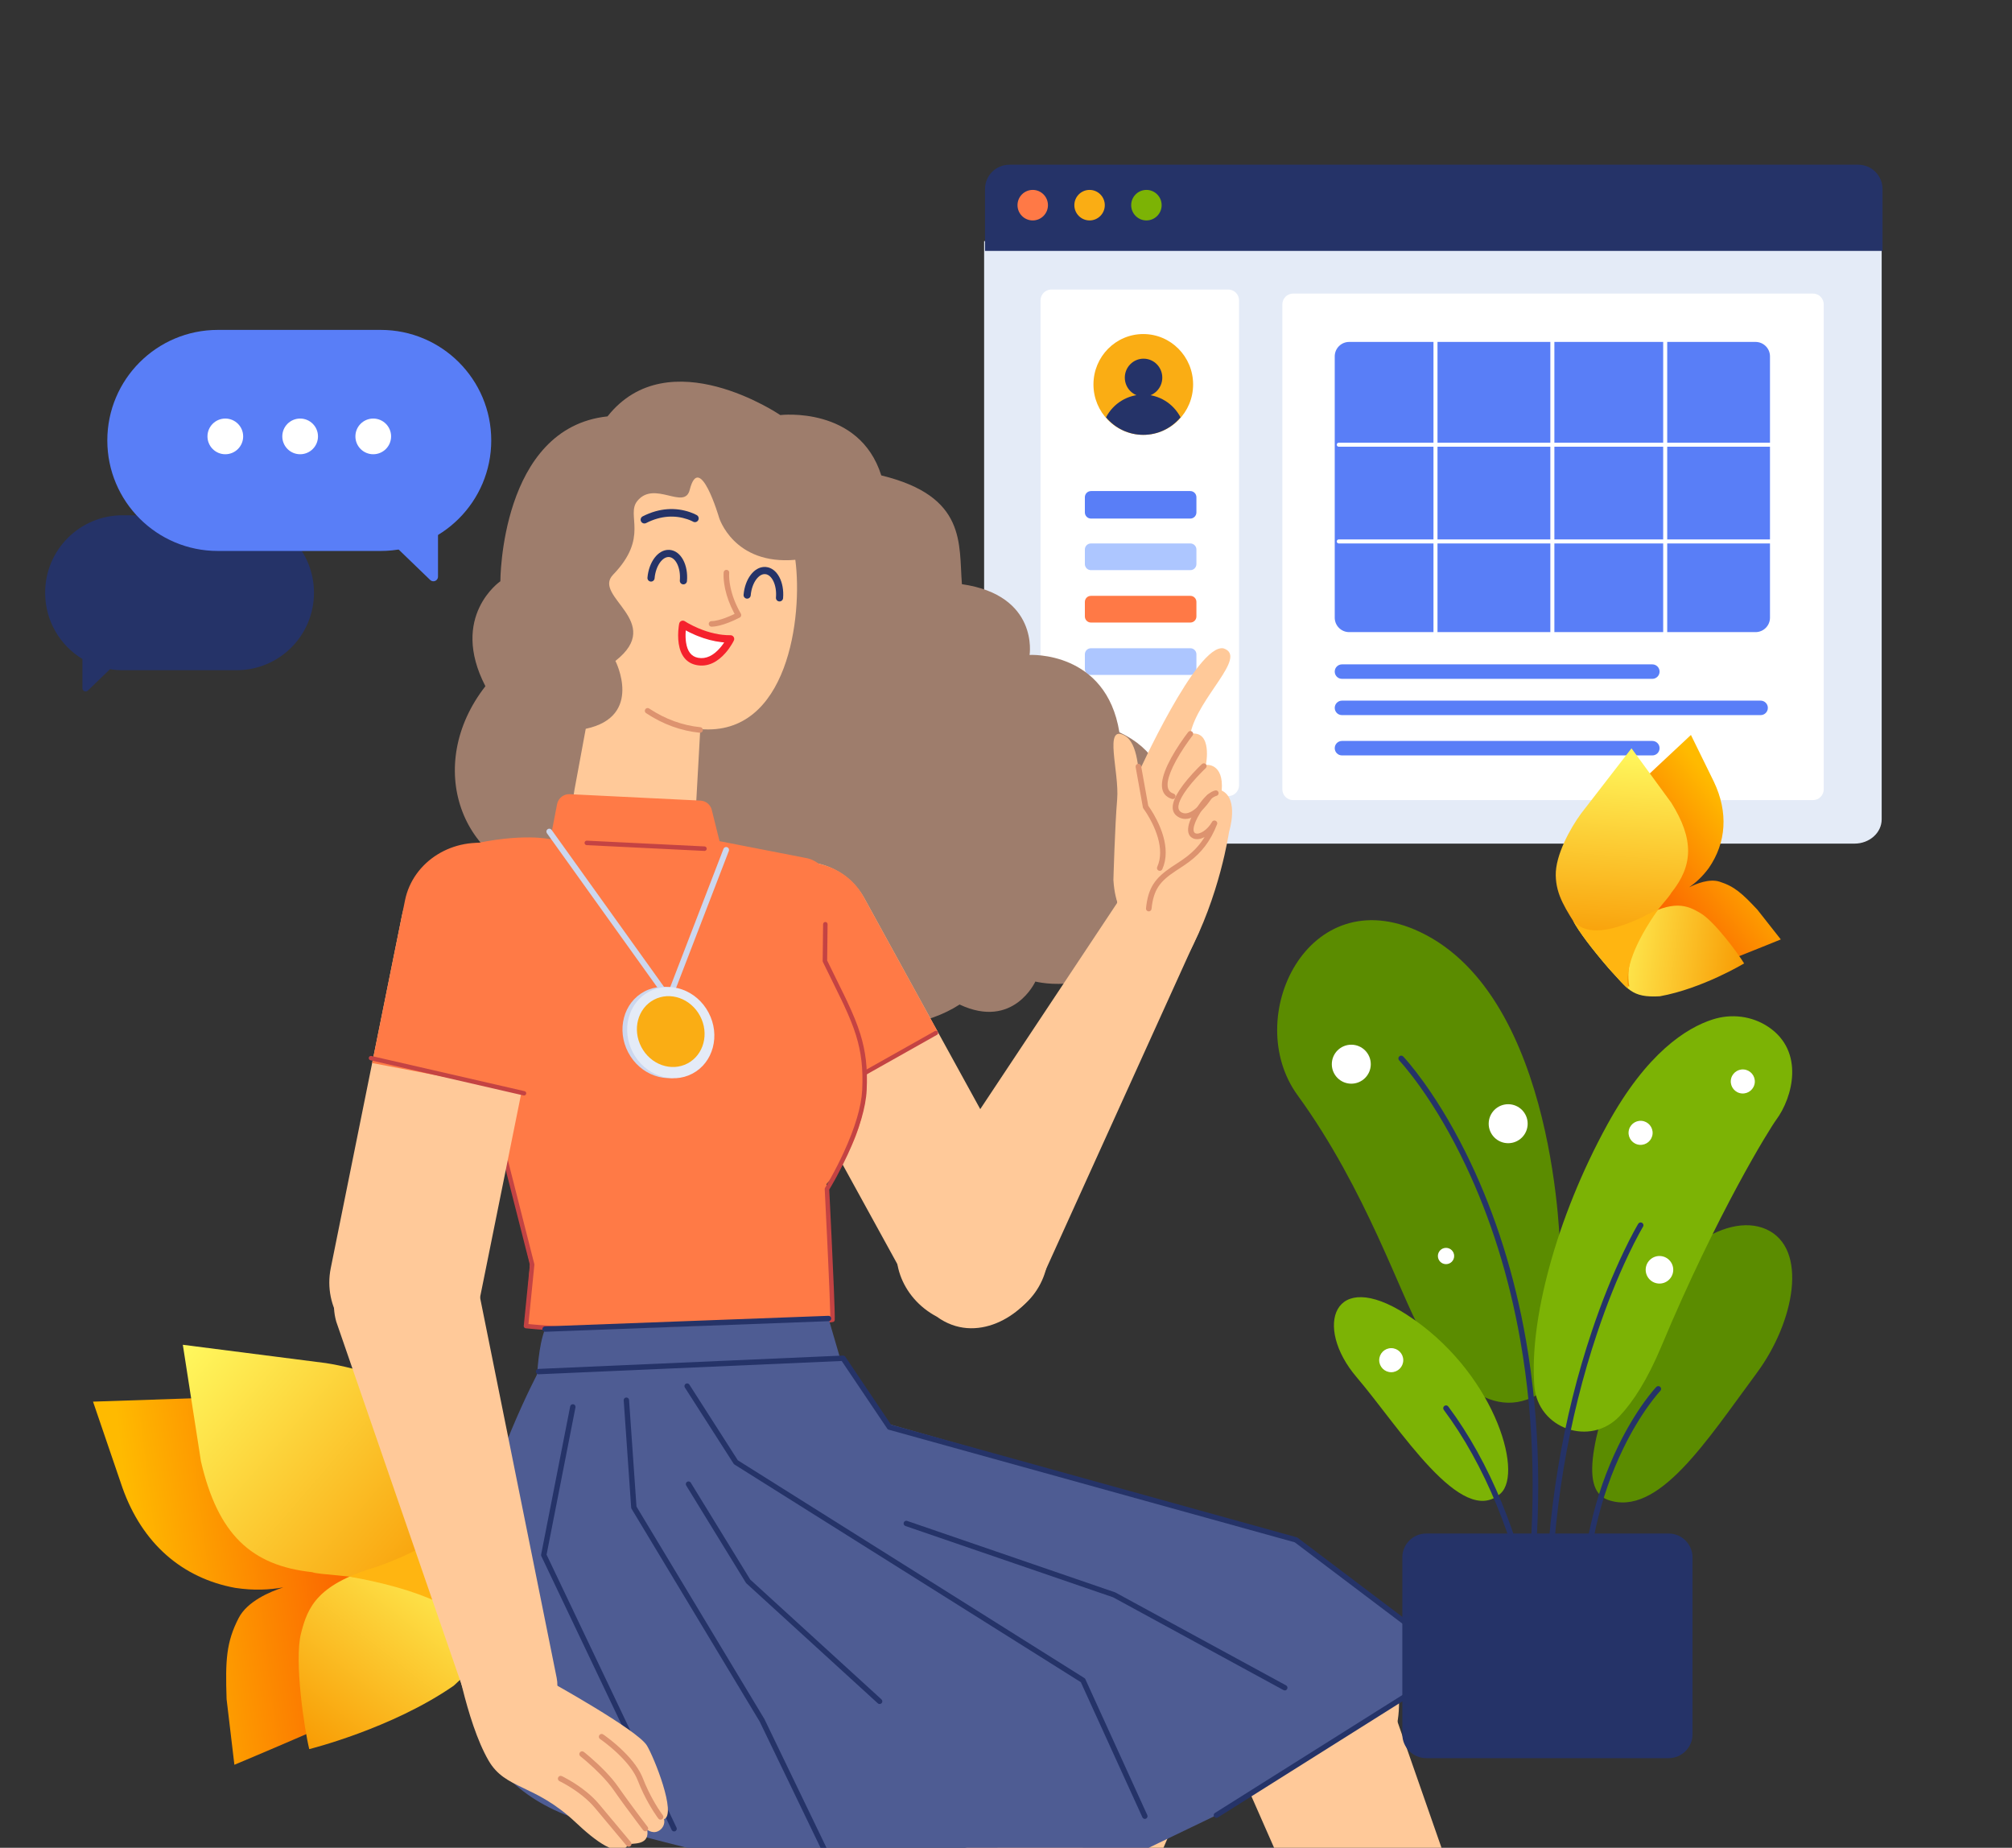 <svg width="979" height="899" viewBox="0 0 979 899" fill="none" xmlns="http://www.w3.org/2000/svg">
<rect x="0" y="0" width="979" height="899" fill="#333333" stroke="none"/>
<path d="M138.155 678.825L45.266 681.945L59.567 723.807C69.23 751.035 88.72 767.819 114.423 772.55C123.694 773.937 131.047 773.486 137.829 772.318C131.379 774.415 120.343 779.061 116.128 787.217C110.023 799.056 109.638 807.949 110.255 826.69L114.051 858.624C114.051 858.624 180.362 830.851 180.216 829.039C189.925 822.993 202.029 814.247 209.734 803.376C215.528 795.214 218.839 785.836 216.789 775.497C229.935 760.658 228.084 752.721 211.227 751.679C209.635 751.586 207.975 751.573 206.263 751.646C205.991 747.054 205.633 741.599 205.208 735.281C202.779 718.146 194.351 702.557 181.775 691.972C171.203 683.073 158.422 678.308 145.494 678.308C143.045 678.308 140.597 678.48 138.155 678.825Z" fill="url(#paint0_linear_3_7509)"/>
<path d="M185.385 761.667C154.48 770.4 149.795 781.543 146.45 794.762C143.092 807.975 148.063 841.17 150.472 850.999C150.472 850.999 190.548 841.097 220.777 820.153C239.06 803.867 235.496 796.567 234.713 772.345C232.941 749.363 230.566 732.898 227.592 722.964C230.42 736.84 216.344 749.741 185.385 761.667Z" fill="url(#paint1_linear_3_7509)"/>
<path d="M97.766 710.939C106.008 746.477 122.181 761.714 151.872 764.906C159.092 767.6 211.964 764.833 233.253 795.977C235.105 795.214 233.95 774.024 229.809 732.415C224.885 711.165 222.609 697.448 210.723 685.091C198.837 672.727 173.918 665.587 158.628 663.198L88.959 654.278L97.766 710.939Z" fill="url(#paint2_linear_3_7509)"/>
<path d="M183.481 762.251C180.886 762.961 178.862 763.691 178.231 763.897C174.853 765.025 171.495 766.392 170.095 767.096C204.113 773.142 225.814 782.963 235.198 796.568C235.901 795.075 235.151 782.831 234.979 776.884C233.22 751.255 230.652 733.204 227.5 722.679C228.747 736.715 217.087 750.22 183.481 762.251Z" fill="#FFB511"/>
<path fill-rule="evenodd" clip-rule="evenodd" d="M115.124 250.694C135.913 250.694 152.766 267.547 152.766 288.336V288.432C152.766 309.222 135.913 326.075 115.124 326.075H59.612C57.539 326.075 55.504 325.907 53.522 325.585L42.767 335.973C42.474 336.255 42.084 336.413 41.677 336.413C40.811 336.413 40.109 335.711 40.109 334.845L40.108 320.634C29.234 314.034 21.97 302.082 21.97 288.432V288.336C21.97 267.547 38.823 250.694 59.612 250.694H115.124Z" fill="#253368"/>
<path d="M105.993 160.509H185.255C214.954 160.509 239.03 184.585 239.03 214.284C239.03 243.983 214.954 268.059 185.255 268.059H105.993C76.294 268.059 52.218 243.983 52.218 214.284C52.218 184.585 76.294 160.509 105.993 160.509Z" fill="#597EF7"/>
<path fill-rule="evenodd" clip-rule="evenodd" d="M213.123 252.417V280.568C213.123 281.806 212.12 282.809 210.882 282.809C210.302 282.809 209.744 282.584 209.327 282.181L188.639 262.22L213.123 252.417Z" fill="#597EF7"/>
<path d="M181.614 221.006C176.819 221.006 172.932 217.118 172.932 212.323C172.932 207.528 176.819 203.641 181.614 203.641C186.409 203.641 190.297 207.528 190.297 212.323C190.297 217.118 186.409 221.006 181.614 221.006Z" fill="white"/>
<path d="M146.044 221.006C141.249 221.006 137.362 217.118 137.362 212.323C137.362 207.528 141.249 203.641 146.044 203.641C150.839 203.641 154.727 207.528 154.727 212.323C154.727 217.118 150.839 221.006 146.044 221.006Z" fill="white"/>
<path d="M109.634 221.006C104.839 221.006 100.952 217.118 100.952 212.323C100.952 207.528 104.839 203.641 109.634 203.641C114.429 203.641 118.317 207.528 118.317 212.323C118.317 217.118 114.429 221.006 109.634 221.006Z" fill="white"/>
<path fill-rule="evenodd" clip-rule="evenodd" d="M492.079 410.448C484.774 410.448 478.852 405.159 478.852 398.634V117.334H915.585V398.634C915.585 405.159 909.663 410.448 902.357 410.448H492.079Z" fill="#E4EBF7"/>
<path d="M882.124 142.826H629.235C626.323 142.826 623.964 145.186 623.964 148.097V384.018C623.964 386.929 626.323 389.289 629.235 389.289H882.124C885.035 389.289 887.395 386.929 887.395 384.018V148.097C887.395 145.186 885.035 142.826 882.124 142.826Z" fill="white"/>
<path d="M597.626 140.865H511.576C508.665 140.865 506.305 143.225 506.305 146.136V382.057C506.305 384.968 508.665 387.328 511.576 387.328H597.626C600.537 387.328 602.897 384.968 602.897 382.057V146.136C602.897 143.225 600.537 140.865 597.626 140.865Z" fill="white"/>
<path d="M579.158 238.914H530.87C529.216 238.914 527.876 240.254 527.876 241.908V249.313C527.876 250.967 529.216 252.307 530.87 252.307H579.158C580.812 252.307 582.152 250.967 582.152 249.313V241.908C582.152 240.254 580.812 238.914 579.158 238.914Z" fill="#597EF7"/>
<path d="M579.204 264.407H530.825C529.196 264.407 527.876 265.727 527.876 267.355V274.446C527.876 276.074 529.196 277.395 530.825 277.395H579.204C580.832 277.395 582.152 276.074 582.152 274.446V267.355C582.152 265.727 580.832 264.407 579.204 264.407Z" fill="#ADC6FF"/>
<path d="M579.204 289.899H530.825C529.196 289.899 527.876 291.219 527.876 292.848V299.938C527.876 301.567 529.196 302.887 530.825 302.887H579.204C580.832 302.887 582.152 301.567 582.152 299.938V292.848C582.152 291.219 580.832 289.899 579.204 289.899Z" fill="#FF7946"/>
<path d="M579.204 315.392H530.825C529.196 315.392 527.876 316.712 527.876 318.341V325.431C527.876 327.06 529.196 328.38 530.825 328.38H579.204C580.832 328.38 582.152 327.06 582.152 325.431V318.341C582.152 316.712 580.832 315.392 579.204 315.392Z" fill="#ADC6FF"/>
<path d="M804.001 323.236H652.97C651.029 323.236 649.456 324.809 649.456 326.75V326.764C649.456 328.704 651.029 330.278 652.97 330.278H804.001C805.942 330.278 807.515 328.704 807.515 326.764V326.75C807.515 324.809 805.942 323.236 804.001 323.236Z" fill="#597EF7"/>
<path d="M804.001 360.494H652.97C651.029 360.494 649.456 362.068 649.456 364.008V364.022C649.456 365.963 651.029 367.536 652.97 367.536H804.001C805.942 367.536 807.515 365.963 807.515 364.022V364.008C807.515 362.068 805.942 360.494 804.001 360.494Z" fill="#597EF7"/>
<path d="M856.688 340.885H652.97C651.029 340.885 649.456 342.458 649.456 344.399V344.412C649.456 346.353 651.029 347.926 652.97 347.926H856.688C858.628 347.926 860.202 346.353 860.202 344.412V344.399C860.202 342.458 858.628 340.885 856.688 340.885Z" fill="#597EF7"/>
<path d="M854.213 166.358H656.484C652.603 166.358 649.456 169.505 649.456 173.386V300.52C649.456 304.401 652.603 307.548 656.484 307.548H854.213C858.095 307.548 861.241 304.401 861.241 300.52V173.386C861.241 169.505 858.095 166.358 854.213 166.358Z" fill="#597EF7"/>
<path fill-rule="evenodd" clip-rule="evenodd" d="M916.001 122.076H479.29V91.958C479.29 85.425 484.609 80.128 491.168 80.128H904.123C910.683 80.128 916.001 85.425 916.001 91.958V122.076Z" fill="#253368"/>
<path fill-rule="evenodd" clip-rule="evenodd" d="M509.913 99.823C509.913 103.923 506.596 107.247 502.504 107.247C498.413 107.247 495.097 103.923 495.097 99.823C495.097 95.723 498.413 92.398 502.504 92.398C506.596 92.398 509.913 95.723 509.913 99.823Z" fill="#FF7946"/>
<path fill-rule="evenodd" clip-rule="evenodd" d="M537.573 99.823C537.573 103.923 534.256 107.247 530.165 107.247C526.073 107.247 522.757 103.923 522.757 99.823C522.757 95.723 526.073 92.398 530.165 92.398C534.256 92.398 537.573 95.723 537.573 99.823Z" fill="#FAAD14"/>
<path fill-rule="evenodd" clip-rule="evenodd" d="M565.233 99.823C565.233 103.923 561.916 107.247 557.825 107.247C553.734 107.247 550.417 103.923 550.417 99.823C550.417 95.723 553.734 92.398 557.825 92.398C561.916 92.398 565.233 95.723 565.233 99.823Z" fill="#7CB305"/>
<path d="M556.299 211.565C569.69 211.565 580.544 200.587 580.544 187.045C580.544 173.503 569.69 162.524 556.299 162.524C542.909 162.524 532.054 173.503 532.054 187.045C532.054 200.587 542.909 211.565 556.299 211.565Z" fill="#FAAD14"/>
<path d="M556.299 211.566C563.287 211.57 569.919 208.447 574.415 203.037C570.873 196.236 563.897 191.978 556.296 191.978C548.695 191.978 541.719 196.236 538.176 203.037C542.674 208.449 549.309 211.571 556.299 211.566Z" fill="#253368"/>
<path d="M556.428 192.953C561.464 192.953 565.547 188.824 565.547 183.731C565.547 178.638 561.464 174.509 556.428 174.509C551.392 174.509 547.31 178.638 547.31 183.731C547.31 188.824 551.392 192.953 556.428 192.953Z" fill="#253368"/>
<path d="M861.914 215.382C862.455 215.382 862.894 215.821 862.894 216.363C862.894 216.88 862.494 217.303 861.987 217.341L861.914 217.343H651.417C650.876 217.343 650.437 216.904 650.437 216.363C650.437 215.846 650.837 215.422 651.344 215.385L651.417 215.382H861.914Z" fill="white"/>
<path d="M698.48 164.562C698.997 164.562 699.421 164.962 699.458 165.469L699.461 165.542V307.548C699.461 308.089 699.022 308.528 698.48 308.528C697.964 308.528 697.54 308.128 697.503 307.621L697.5 307.548V165.542C697.5 165.001 697.939 164.562 698.48 164.562Z" fill="white"/>
<path d="M755.349 164.562C755.866 164.562 756.289 164.962 756.327 165.469L756.329 165.542V307.548C756.329 308.089 755.89 308.528 755.349 308.528C754.832 308.528 754.408 308.128 754.371 307.621L754.368 307.548V165.542C754.368 165.001 754.807 164.562 755.349 164.562Z" fill="white"/>
<path d="M810.256 164.562C810.773 164.562 811.196 164.962 811.234 165.469L811.236 165.542V307.548C811.236 308.089 810.797 308.528 810.256 308.528C809.739 308.528 809.316 308.128 809.278 307.621L809.275 307.548V165.542C809.275 165.001 809.714 164.562 810.256 164.562Z" fill="white"/>
<path d="M861.914 262.446C862.455 262.446 862.894 262.885 862.894 263.426C862.894 263.943 862.494 264.367 861.987 264.404L861.914 264.407H651.417C650.876 264.407 650.437 263.968 650.437 263.426C650.437 262.909 650.837 262.486 651.344 262.448L651.417 262.446H861.914Z" fill="white"/>
<g clip-path="url(#clip0_3_7509)">
<path fill-rule="evenodd" clip-rule="evenodd" d="M500.975 318.652C500.975 318.652 538.292 316.486 544.671 356.281C579.261 372.347 566.162 410.467 566.162 410.467C566.162 410.467 581.459 442.615 544.476 455.22C538.923 486.328 503.781 477.556 503.781 477.556C503.781 477.556 493.143 501.048 466.921 488.735C435.744 508.939 381.074 499.63 363.92 470.16C322.655 495.757 258.244 454.616 268.988 428.929C223.946 422.282 206.136 372.368 236.187 333.863C218.59 299.84 243.463 282.802 243.463 282.802C243.463 282.802 243.439 208.135 295.609 202.583C325.416 164.951 379.663 201.938 379.663 201.938C379.663 201.938 418.106 197.354 428.818 231.305C470.461 241.438 466.482 264.463 468.047 284.224C505.631 289.618 500.975 318.652 500.975 318.652Z" fill="#9E7D6C"/>
<path fill-rule="evenodd" clip-rule="evenodd" d="M386.989 272.364C356.949 275.008 349.886 251.838 349.886 251.838C349.886 251.838 340.399 219.25 335.599 238.341C333.051 248.483 318.321 233.462 310.063 243.8C304.504 250.757 315.986 261.332 298.296 279.633C288.05 290.236 323.815 302.487 299.45 321.557C299.45 321.557 313.27 348.597 285.012 354.588L279.497 384.416C276.29 401.776 288.761 418.117 306.351 419.607C323.121 421.025 337.755 408.314 338.692 391.506L340.739 354.733C383.497 358.42 390.653 299.833 386.989 272.364Z" fill="#FFC999"/>
<path fill-rule="evenodd" clip-rule="evenodd" d="M355.45 310.861C343.079 310.992 332.249 303.771 332.249 303.771C332.249 303.771 329.025 319.885 339.339 321.818C349.355 323.696 355.45 310.861 355.45 310.861Z" fill="white"/>
<path d="M330.478 303.416L330.358 304.106C330.313 304.392 330.265 304.734 330.218 305.125C329.896 307.76 329.847 310.529 330.25 313.162C331.104 318.736 333.86 322.628 339.007 323.593C344.388 324.602 349.107 322.162 353.063 317.619C354.197 316.317 355.186 314.928 356.029 313.539C356.539 312.7 356.891 312.037 357.081 311.636C357.654 310.43 356.766 309.041 355.431 309.055C350.255 309.11 344.938 307.829 339.8 305.654C338.032 304.905 336.414 304.103 334.984 303.303L334.321 302.924C333.823 302.634 333.462 302.408 333.251 302.268C332.181 301.555 330.73 302.156 330.478 303.416ZM333.637 307.332L333.686 306.708L333.22 306.455C334.761 307.317 336.496 308.177 338.392 308.98L339.437 309.41C343.247 310.932 347.152 311.993 351.067 312.437L352.371 312.559L351.989 313.128C351.483 313.853 350.932 314.566 350.339 315.247C347.138 318.923 343.561 320.772 339.672 320.043C336.292 319.409 334.466 316.831 333.82 312.615C333.561 310.921 333.521 309.114 333.637 307.332Z" fill="#F5222D"/>
<path d="M346.492 302.196C347.089 302.184 348.076 302.055 349.462 301.713C351.585 301.188 354.074 300.286 356.935 298.926L357.442 298.68L357.018 297.886C355.07 294.143 353.745 290.492 352.948 286.998L352.744 286.05C352.197 283.351 352.024 281.084 352.075 279.343L352.119 278.535C352.123 278.497 352.126 278.464 352.129 278.438C352.212 277.694 352.883 277.159 353.626 277.243C354.295 277.318 354.795 277.869 354.828 278.52L354.802 278.995C354.71 280.567 354.846 282.781 355.399 285.512C356.235 289.64 357.868 294.037 360.489 298.583C360.875 299.253 360.623 300.111 359.934 300.464C356.141 302.413 352.869 303.662 350.111 304.343C348.515 304.737 347.31 304.893 346.491 304.905L346.125 304.9C345.379 304.853 344.811 304.21 344.857 303.464C344.899 302.792 345.424 302.265 346.073 302.2L346.289 302.194L346.492 302.196Z" fill="#DD936F"/>
<path d="M325.891 267.548C331.417 268.028 334.939 274.923 334.266 282.724C334.183 283.682 333.34 284.391 332.382 284.309C331.424 284.226 330.715 283.382 330.797 282.424C331.326 276.297 328.77 271.293 325.592 271.017C322.418 270.746 319.044 275.238 318.513 281.365C318.43 282.323 317.586 283.032 316.628 282.949C315.67 282.866 314.961 282.022 315.044 281.064C315.704 273.46 320.139 267.388 325.478 267.525L325.891 267.548Z" fill="#253368"/>
<path d="M372.659 275.861C378.183 276.336 381.705 283.232 381.032 291.033C380.949 291.991 380.106 292.7 379.148 292.618C378.19 292.535 377.481 291.692 377.563 290.734C378.092 284.607 375.536 279.603 372.36 279.33C369.183 279.057 365.811 283.546 365.282 289.673C365.199 290.631 364.356 291.341 363.398 291.258C362.44 291.175 361.731 290.332 361.813 289.374C362.47 281.769 366.905 275.696 372.246 275.838L372.659 275.861Z" fill="#253368"/>
<path d="M312.723 251.223C320.971 247.01 328.833 246.856 335.616 249.141C337.232 249.686 338.403 250.241 339.069 250.638C339.938 251.156 340.222 252.281 339.705 253.15C339.187 254.019 338.062 254.303 337.193 253.785L337.022 253.69C336.905 253.629 336.744 253.547 336.538 253.45C335.942 253.167 335.242 252.881 334.446 252.613C328.541 250.624 321.688 250.757 314.39 254.485C313.489 254.946 312.386 254.588 311.925 253.687C311.465 252.786 311.823 251.683 312.723 251.223Z" fill="#253368"/>
<path d="M313.984 345.091C314.396 344.467 315.237 344.296 315.861 344.709C323.766 349.94 332.173 352.95 340.797 353.813C341.542 353.888 342.085 354.551 342.01 355.296C341.936 356.04 341.272 356.583 340.528 356.509C331.464 355.602 322.637 352.441 314.366 346.969C313.742 346.556 313.571 345.715 313.984 345.091Z" fill="#DD936F"/>
<path fill-rule="evenodd" clip-rule="evenodd" d="M489.93 640.272L492.169 639.042C508.897 629.847 515.006 608.837 505.814 592.112L420.664 437.178C411.469 420.449 390.459 414.344 373.734 423.536L371.495 424.765C354.77 433.961 348.662 454.967 357.854 471.696L443.003 626.63C452.198 643.355 473.205 649.463 489.93 640.272Z" fill="#FFC999"/>
<path fill-rule="evenodd" clip-rule="evenodd" d="M393.86 537.208L357.254 470.604C348.433 454.548 355.342 433.644 372.616 424.151C389.891 414.66 411.241 420.03 420.065 436.086L456.32 502.059L393.86 537.208Z" fill="#FF7A46"/>
<path d="M371.202 423.727C371.711 423.447 372.351 423.633 372.631 424.142C372.911 424.651 372.725 425.291 372.216 425.571C355.672 434.666 348.922 454.505 356.923 469.946L357.269 470.595L393.362 536.267L454.897 501.64C455.347 501.387 455.904 501.5 456.223 501.885L456.33 502.041C456.584 502.491 456.47 503.049 456.086 503.367L455.929 503.475L393.469 538.624C393.015 538.879 392.454 538.762 392.137 538.373L392.03 538.214L355.425 471.609C346.312 455.029 353.435 433.493 371.202 423.727Z" fill="#C44343"/>
<path fill-rule="evenodd" clip-rule="evenodd" d="M427.294 1153.48C441.351 1158.89 457.211 1152.11 463.223 1138.13L591.866 839.181C601.133 817.642 590.819 792.786 569.16 784.459C547.504 776.136 523.194 787.68 515.647 809.878L410.898 1118.02C406.002 1132.42 413.237 1148.08 427.294 1153.48Z" fill="#FFC999"/>
<path fill-rule="evenodd" clip-rule="evenodd" d="M238.513 775.112C247.561 747.794 272.612 731.722 293.99 739.519L523.831 823.375C541.534 829.833 549.686 853.044 542.194 875.665C534.709 898.289 514.31 912.047 496.252 906.663L261.786 836.779C239.979 830.28 229.469 802.43 238.513 775.112Z" fill="#FFC999"/>
<path fill-rule="evenodd" clip-rule="evenodd" d="M763.062 1157.46C777.074 1151.95 784.185 1136.24 779.172 1121.87L671.945 814.584C664.222 792.448 639.82 781.097 618.229 789.598C596.639 798.096 586.527 823.038 595.966 844.498L727.013 1142.41C733.138 1156.33 749.053 1162.98 763.062 1157.46Z" fill="#FFC999"/>
<path fill-rule="evenodd" clip-rule="evenodd" d="M362.397 800.049C365.512 771.441 386.635 750.468 409.173 753.61L651.492 787.372C670.157 789.972 682.995 810.958 680.42 834.646C677.842 858.338 660.787 876.069 642.002 874.596L398.093 855.461C375.404 853.679 359.287 828.658 362.397 800.049Z" fill="#FFC999"/>
<path fill-rule="evenodd" clip-rule="evenodd" d="M401.539 464.536C407.987 480.623 420.028 508.353 420.815 526.324C422.089 555.455 402.15 576.108 402.15 576.108C402.15 576.108 402.5 582.199 405.724 642.785C318.49 653.714 255.549 645.363 255.549 645.363L257.935 614.876L246.199 567.108C246.199 567.108 245.386 548.701 229.773 508.727C218.913 480.935 223.369 448.361 225.907 430.417C226.988 422.729 220.351 412.816 227.922 411.082C254.361 405.029 267.766 408.325 267.766 408.325L271.069 391.243C271.635 388.318 274.265 386.251 277.242 386.398L340.819 389.516C343.549 389.65 345.842 391.617 346.392 394.295L350.11 409.259L392.924 417.596C399.042 419.113 403.454 424.446 403.788 430.74L401.539 464.536Z" fill="#FF7A46"/>
<path d="M285.584 409.008L342.833 411.817C343.435 411.846 343.899 412.358 343.87 412.961C343.843 413.496 343.436 413.922 342.922 413.99L342.726 413.998L285.477 411.189C284.875 411.16 284.411 410.647 284.44 410.045C284.466 409.51 284.874 409.083 285.387 409.016L285.584 409.008Z" fill="#C44343"/>
<path d="M266.444 403.44C267.01 403.035 267.775 403.111 268.251 403.589L268.398 403.763L325.09 482.92L352.029 412.996C352.279 412.346 352.961 411.99 353.621 412.128L353.84 412.192C354.489 412.443 354.846 413.124 354.708 413.784L354.643 414.003L326.773 486.352C326.399 487.323 325.158 487.543 324.466 486.831L324.327 486.664L266.12 405.395C265.67 404.766 265.815 403.891 266.444 403.44Z" fill="#CCD7EE"/>
<path fill-rule="evenodd" clip-rule="evenodd" d="M342.5 492.617C348.324 503.635 344.804 516.923 334.641 522.294C324.474 527.667 311.515 523.09 305.689 512.072C299.869 501.053 303.385 487.765 313.548 482.395C323.715 477.022 336.677 481.599 342.5 492.617Z" fill="#CCD7EE"/>
<path fill-rule="evenodd" clip-rule="evenodd" d="M344.784 492.676C350.603 503.694 347.087 516.982 336.924 522.352C326.757 527.726 313.799 523.149 307.972 512.131C302.149 501.112 305.668 487.824 315.831 482.454C325.998 477.081 338.96 481.658 344.784 492.676Z" fill="#E4EBF7"/>
<path fill-rule="evenodd" clip-rule="evenodd" d="M340.659 494.344C345.181 502.9 342.448 513.215 334.558 517.387C326.668 521.558 316.6 518.005 312.082 509.448C307.56 500.895 310.289 490.577 318.183 486.405C326.077 482.237 336.141 485.791 340.659 494.344Z" fill="#FAAD14"/>
<path d="M217.171 428.688C217.772 428.734 218.222 429.259 218.175 429.86L217.909 433.577L217.71 436.595C217.578 438.664 217.448 440.841 217.324 443.095C217.035 448.325 216.807 453.464 216.659 458.354L216.592 460.777C216.337 470.926 216.476 479.06 217.1 484.412C217.728 489.791 220.781 498.708 225.669 510.138L226.148 511.252C227.182 513.645 228.283 516.119 229.441 518.658C232.182 524.666 235.12 530.767 238.058 536.644L239.542 539.593L241.972 544.325L242.063 544.563L259.99 615.007L260.018 615.385L257.133 644.198L260.425 644.494L262.888 644.697C265.857 644.933 269.16 645.166 272.774 645.387C312.621 647.822 357.278 647.225 401.527 641.505L404.001 641.176L403.972 638.94C403.868 634.251 403.501 625.086 402.935 612.654L402.42 601.597L401.29 578.547C401.279 578.326 401.335 578.106 401.452 577.917L402.226 576.628L403.003 575.293C403.408 574.59 403.835 573.834 404.282 573.028C406.412 569.192 408.542 565.038 410.529 560.72C413.23 554.851 415.45 549.144 417.023 543.779C418.468 538.848 419.329 534.329 419.526 530.317C420.032 520.004 419.087 511.965 416.509 503.685C415.15 499.32 413.331 494.813 410.658 489.059L409.533 486.675C408.203 483.909 405.71 478.824 403.665 474.665L400.407 468.048L400.297 467.557L400.499 449.655C400.506 449.052 401 448.568 401.603 448.575C402.139 448.581 402.581 448.972 402.667 449.483L402.683 449.679L402.481 467.32L410.851 484.383C411.305 485.32 411.687 486.115 411.965 486.701L412.088 486.961C415.102 493.365 417.11 498.269 418.594 503.036C421.25 511.567 422.225 519.862 421.707 530.424C421.501 534.626 420.609 539.309 419.118 544.394C417.513 549.87 415.255 555.674 412.513 561.633C410.789 565.38 408.959 569.002 407.115 572.405L406.192 574.088C405.739 574.904 405.306 575.67 404.895 576.383L403.764 578.315L403.486 578.772L403.895 586.924C404.133 591.752 404.372 596.662 404.601 601.493L405.73 626.646C406.08 635.238 406.241 640.677 406.167 642.191C406.141 642.716 405.744 643.149 405.222 643.219C359.705 649.378 313.64 650.073 272.64 647.566L269.608 647.373C266.653 647.178 263.93 646.976 261.456 646.772L257.535 646.429L255.823 646.261C255.292 646.205 254.89 645.777 254.849 645.263L254.851 645.067L257.826 615.36L239.978 545.226L238.955 543.248C238.095 541.574 237.136 539.685 236.104 537.62C233.156 531.722 230.207 525.598 227.455 519.565C226.581 517.65 225.74 515.773 224.936 513.938L224.143 512.118C218.892 499.96 215.612 490.498 214.931 484.665C214.292 479.184 214.151 470.967 214.409 460.722C214.53 455.9 214.735 450.803 215.004 445.59L215.143 442.975C215.268 440.714 215.398 438.53 215.531 436.455L215.998 429.692C216.045 429.091 216.57 428.641 217.171 428.688Z" fill="#C44343"/>
<path fill-rule="evenodd" clip-rule="evenodd" d="M408.711 660.551L403.145 641.495C403.145 641.495 332.045 646.673 265.221 646.649C261.986 654.44 261.351 669.207 261.351 669.207C266.725 664.328 334.851 674.341 408.711 660.551Z" fill="#4E5C93"/>
<path fill-rule="evenodd" clip-rule="evenodd" d="M630.6 749.197L430.857 692.409L411.523 661.473L262.052 667.33C262.052 667.33 166.021 845.606 279.69 884.625C369.956 909.471 395.028 912.018 395.028 912.018L430.517 960.834L591.865 883.166L709.751 809.004L630.6 749.197Z" fill="#4E5C93"/>
<path d="M333.639 673.276C334.179 672.931 334.877 673.032 335.299 673.486L335.443 673.672L359.01 710.478L527.625 816.424C527.787 816.526 527.924 816.662 528.027 816.821L528.119 816.988L558.252 883.109C558.551 883.766 558.261 884.54 557.605 884.84C557.014 885.109 556.327 884.901 555.978 884.378L555.874 884.193L525.903 818.43L357.371 712.535C357.262 712.467 357.164 712.383 357.08 712.287L356.965 712.133L333.243 675.081C332.854 674.474 333.031 673.665 333.639 673.276Z" fill="#253368"/>
<path d="M304.697 679.932C305.345 679.887 305.915 680.322 306.059 680.934L306.091 681.144L309.699 732.993L371.951 836.378L431.692 960.269C432.006 960.918 431.733 961.699 431.083 962.013C430.498 962.295 429.807 962.102 429.446 961.587L429.339 961.403L369.655 837.619L307.298 734.069C307.227 733.951 307.175 733.822 307.144 733.689L307.114 733.486L303.484 681.326C303.434 680.606 303.977 679.982 304.697 679.932Z" fill="#253368"/>
<path d="M278.768 683.193L278.979 683.217C279.616 683.343 280.053 683.911 280.033 684.54L280.009 684.751L265.95 756.392L329.186 889.191C329.465 889.777 329.269 890.467 328.752 890.826L328.568 890.932C327.982 891.212 327.291 891.015 326.933 890.498L326.827 890.314L263.408 757.129C263.318 756.939 263.275 756.731 263.282 756.523L263.306 756.316L277.445 684.248C277.57 683.611 278.139 683.173 278.768 683.193Z" fill="#253368"/>
<path d="M410.178 659.523C410.556 659.507 410.92 659.656 411.177 659.925L411.319 660.1L433.606 693.211L630.948 747.937L631.387 748.154L710.538 807.96C711.207 808.465 711.222 809.44 710.625 809.974L710.446 810.108L592.561 884.27C591.95 884.655 591.143 884.471 590.759 883.86C590.418 883.317 590.525 882.62 590.982 882.202L591.169 882.059L707.453 808.903L630.01 750.388L432.444 695.603C432.219 695.541 432.016 695.42 431.856 695.254L431.71 695.074L409.557 662.165L262.108 668.634C261.46 668.663 260.901 668.213 260.772 667.597L260.745 667.386C260.717 666.737 261.167 666.178 261.783 666.05L261.994 666.024L410.178 659.523Z" fill="#253368"/>
<path d="M334.326 720.952C334.873 720.617 335.569 720.732 335.982 721.194L336.123 721.383L365.044 768.512L428.896 826.801C429.37 827.233 429.452 827.934 429.123 828.459L428.98 828.646C428.548 829.12 427.847 829.203 427.322 828.873L427.134 828.731L363.149 770.322L362.917 770.04L333.896 722.749C333.519 722.134 333.711 721.33 334.326 720.952Z" fill="#253368"/>
<path d="M439.748 740.789C439.959 740.175 440.582 739.819 441.202 739.925L441.408 739.978L542.649 774.749L625.783 819.996C626.416 820.341 626.651 821.135 626.306 821.769C625.995 822.339 625.322 822.586 624.728 822.378L624.534 822.292L541.6 777.132L440.559 742.449C439.877 742.215 439.514 741.472 439.748 740.789Z" fill="#253368"/>
<path fill-rule="evenodd" clip-rule="evenodd" d="M573.168 428.655C582.933 433.805 587.308 444.985 583.105 454.025L505.705 624.737C497.663 640.501 474.768 654.383 455.832 640.604C438.351 631.377 431.168 610.954 439.934 595.404L547.066 434.052C552.405 426.011 563.722 423.672 573.168 428.655Z" fill="#FFC999"/>
<path fill-rule="evenodd" clip-rule="evenodd" d="M255.121 838.987C265.927 836.24 272.866 826.276 270.871 816.37L232.346 625.129C228.168 607.687 209.077 597.42 189.897 602.293C170.548 607.213 158.672 625.61 163.613 643.015L231.179 838.775C234.527 847.963 244.669 841.645 255.121 838.987Z" fill="#FFC999"/>
<path fill-rule="evenodd" clip-rule="evenodd" d="M188.354 658.3L192.203 659.076C211.177 662.907 229.667 650.632 233.495 631.655L268.096 460.305C271.924 441.331 259.649 422.844 240.671 419.012L236.826 418.233C217.852 414.405 199.362 426.68 195.533 445.654L160.937 617.004C157.101 635.981 169.38 654.468 188.354 658.3Z" fill="#FFC999"/>
<path fill-rule="evenodd" clip-rule="evenodd" d="M181.085 517.204L197.054 438.1C200.907 419.034 220.571 406.762 240.754 410.838C260.936 414.913 274.296 433.85 270.447 452.92L254.629 531.271L181.085 517.204Z" fill="#FF7A46"/>
<path d="M180.74 513.77L255.228 530.887C255.803 531.019 256.162 531.592 256.03 532.167C255.913 532.678 255.447 533.018 254.941 532.995L254.75 532.968L180.262 515.852C179.687 515.72 179.328 515.147 179.46 514.572C179.578 514.061 180.043 513.721 180.549 513.744L180.74 513.77Z" fill="#C44343"/>
<path fill-rule="evenodd" clip-rule="evenodd" d="M323.102 885.115C329.396 882.715 318.23 854.916 314.752 849.227C310.117 841.635 267.43 818.039 267.43 818.039L259.931 784.504L220.613 800.532C220.613 800.532 226.66 837.525 237.74 856.595C246.008 870.824 260.072 867.778 280.069 886.622C289.326 895.343 300.911 904.573 305.629 897.613C306.559 896.239 316.184 898.763 314.948 890.258C314.948 890.258 318.22 892.809 321.303 890.231C323.978 887.989 323.102 885.115 323.102 885.115Z" fill="#FFC999"/>
<path d="M271.583 864.784C271.902 864.107 272.71 863.817 273.386 864.136L274.153 864.517L274.432 864.661C275.246 865.084 276.151 865.581 277.124 866.15C279.904 867.774 282.684 869.65 285.284 871.757C287.643 873.668 289.74 875.682 291.507 877.794L306.975 896.284C307.455 896.858 307.379 897.712 306.805 898.192C306.231 898.672 305.377 898.596 304.897 898.022L289.429 879.532C287.782 877.564 285.809 875.669 283.578 873.862C281.094 871.849 278.426 870.048 275.757 868.489C275.057 868.08 274.395 867.71 273.781 867.381L272.505 866.72C272.39 866.663 272.298 866.618 272.231 866.587C271.555 866.268 271.265 865.461 271.583 864.784Z" fill="#DD936F"/>
<path d="M282.167 852.588C282.628 851.998 283.48 851.895 284.069 852.356L284.961 853.074L286.069 853.995C286.457 854.321 286.862 854.667 287.282 855.031C289.681 857.108 292.08 859.345 294.323 861.66C296.888 864.308 299.086 866.892 300.803 869.36L302.158 871.29C302.63 871.957 303.123 872.648 303.634 873.36L305.244 875.587C306.539 877.367 307.89 879.201 309.263 881.048L313.198 886.294L315.112 888.813C315.567 889.407 315.454 890.257 314.86 890.712C314.266 891.167 313.416 891.054 312.961 890.46L310.463 887.168L309.864 886.374C308.007 883.906 306.15 881.41 304.371 878.985L302.22 876.031L300.675 873.88C299.931 872.837 299.231 871.845 298.579 870.908C296.955 868.573 294.849 866.096 292.377 863.545C290.194 861.292 287.851 859.107 285.508 857.078L284.325 856.068L282.645 854.684C282.542 854.601 282.459 854.536 282.399 854.489C281.81 854.028 281.706 853.177 282.167 852.588Z" fill="#DD936F"/>
<path d="M291.619 844.214C292.038 843.595 292.881 843.433 293.5 843.853L294.391 844.483C295.086 844.986 295.859 845.567 296.691 846.219C299.068 848.083 301.444 850.15 303.666 852.366C307.973 856.662 311.179 860.993 312.826 865.245C313.626 867.31 314.514 869.337 315.476 871.319C317.019 874.499 318.672 877.408 320.324 879.983C320.901 880.882 321.436 881.674 321.914 882.351L322.5 883.157C322.954 883.751 322.841 884.601 322.247 885.056C321.653 885.51 320.803 885.397 320.348 884.803L319.874 884.157L319.702 883.915C319.201 883.205 318.643 882.38 318.044 881.446C316.337 878.785 314.631 875.783 313.038 872.501C312.046 870.455 311.128 868.36 310.3 866.223C308.813 862.386 305.816 858.336 301.753 854.284C299.614 852.15 297.317 850.153 295.02 848.351L293.86 847.459C293.675 847.32 293.494 847.184 293.318 847.054L292.083 846.166C292.043 846.139 292.009 846.115 291.98 846.096C291.361 845.676 291.199 844.834 291.619 844.214Z" fill="#DD936F"/>
<path fill-rule="evenodd" clip-rule="evenodd" d="M543.084 432.673L553.515 377.005C553.515 377.005 582.433 312.906 595.329 315.447C607.46 319.437 582.797 339.345 579.216 357.018C590.224 355.17 586.763 372.136 586.763 372.136C586.763 372.136 595.556 370.972 594.468 384.631C603.12 388.699 598.025 404.741 598.025 404.741C598.025 404.741 593.537 436.073 577.89 464.898C577.89 464.898 545.378 480.733 543.084 432.673Z" fill="#FFC999"/>
<path fill-rule="evenodd" clip-rule="evenodd" d="M541.763 428.18C541.763 428.18 542.473 402.188 543.589 388.872C544.702 375.557 536.921 352.449 547.064 357.802C553.88 361.4 554.11 375.567 554.865 385.961C555.628 396.347 574.718 419.328 563.861 437.533C556.527 449.832 543.373 452.614 541.763 428.18Z" fill="#FFC999"/>
<path d="M578.151 356.182C578.613 355.594 579.465 355.491 580.053 355.953C580.642 356.415 580.745 357.266 580.283 357.855L579.764 358.534L578.744 359.913C578.622 360.08 578.498 360.252 578.372 360.428C576.931 362.438 575.49 364.586 574.147 366.782C572.822 368.949 571.665 371.046 570.724 373.026C567.224 380.39 567.173 384.928 571.044 386.126C571.758 386.347 572.159 387.105 571.937 387.82C571.716 388.535 570.958 388.935 570.243 388.714C564.078 386.805 564.149 380.55 568.277 371.863C569.263 369.79 570.465 367.611 571.836 365.369C573.217 363.112 574.694 360.91 576.171 358.849L576.918 357.82L578.08 356.274C578.107 356.239 578.131 356.209 578.151 356.182Z" fill="#DD936F"/>
<path d="M586.754 371.809C587.264 372.357 587.233 373.214 586.685 373.723L586.114 374.269L585.382 374.986C585.126 375.24 584.858 375.509 584.58 375.792C582.993 377.407 581.405 379.134 579.926 380.897C578.479 382.622 577.215 384.291 576.187 385.864C572.907 390.883 572.477 394.072 575.04 395.327C575.584 395.592 576.142 395.721 576.728 395.724C578.809 395.733 581.273 394.151 583.783 391.458C584.699 390.475 585.553 389.416 586.321 388.358L586.904 387.527C587.064 387.293 587.186 387.104 587.269 386.97C587.664 386.335 588.499 386.139 589.135 386.534C589.77 386.929 589.965 387.764 589.571 388.399L589.32 388.79C589.117 389.095 588.847 389.488 588.514 389.947C587.686 391.09 586.763 392.233 585.765 393.305C582.784 396.503 579.758 398.447 576.715 398.433C575.725 398.428 574.763 398.207 573.85 397.76C569.197 395.482 569.855 390.6 573.919 384.382C575.012 382.71 576.339 380.958 577.851 379.156C579.379 377.333 581.014 375.556 582.648 373.893L583.861 372.68L584.84 371.74C585.388 371.23 586.245 371.261 586.754 371.809Z" fill="#DD936F"/>
<path d="M591.27 384.58C591.995 384.394 592.733 384.831 592.919 385.556C593.105 386.28 592.668 387.019 591.943 387.205C590.198 387.652 588.088 389.468 585.679 392.92C580.621 400.167 579.855 404.584 581.628 405.406C583.47 406.26 587.445 403.968 589.751 399.89C590.58 398.426 592.806 399.485 592.191 401.052C588.941 409.339 584.688 414.718 578.692 419.237C577.883 419.846 577.05 420.438 576.102 421.08L572.19 423.653C564.263 428.872 561.28 432.864 560.314 442.209C560.237 442.953 559.572 443.494 558.828 443.417C558.084 443.34 557.543 442.674 557.62 441.93C558.653 431.936 561.973 427.266 570.036 421.833L573.868 419.317L575.243 418.385C575.889 417.937 576.483 417.509 577.061 417.073C580.567 414.431 583.42 411.495 585.814 407.759L586.124 407.26L585.865 407.397C584.085 408.274 582.299 408.538 580.824 408.002L580.489 407.864C576.476 406.005 577.546 399.841 583.457 391.37C586.202 387.436 588.779 385.22 591.27 384.58Z" fill="#DD936F"/>
<path d="M553.678 371.636C554.341 371.517 554.977 371.902 555.194 372.517L555.251 372.73L558.714 392.012L558.905 392.281C559.203 392.702 559.533 393.19 559.888 393.738C560.9 395.299 561.91 397.036 562.854 398.908C565.569 404.296 567.205 409.703 567.206 414.816C567.207 417.704 566.675 420.416 565.553 422.908C565.245 423.59 564.443 423.894 563.761 423.586C563.079 423.279 562.775 422.477 563.083 421.795C564.04 419.67 564.498 417.336 564.497 414.817C564.496 410.195 562.976 405.171 560.435 400.128C559.717 398.704 558.958 397.361 558.191 396.121L557.615 395.211C557.042 394.327 556.6 393.701 556.356 393.378C556.271 393.265 556.204 393.139 556.157 393.006L556.104 392.801L552.584 373.209C552.452 372.473 552.942 371.768 553.678 371.636Z" fill="#DD936F"/>
<path d="M403.096 640.188C403.817 640.161 404.423 640.724 404.451 641.445C404.474 642.094 404.021 642.65 403.405 642.775L403.193 642.8L265.269 647.953C264.548 647.98 263.942 647.418 263.914 646.697C263.891 646.048 264.344 645.492 264.961 645.367L265.172 645.342L403.096 640.188Z" fill="#253368"/>
</g>
<path fill-rule="evenodd" clip-rule="evenodd" d="M690.902 453.411C636.428 427.645 603.961 495.221 631.358 532.846C664.79 578.76 681.915 631.591 691.452 647.509C699.497 660.936 721.535 693.673 748.071 678.584C772.493 664.698 759.183 610.198 759.183 610.198C759.183 610.198 758.104 485.198 690.902 453.411Z" fill="#5B8C00"/>
<path fill-rule="evenodd" clip-rule="evenodd" d="M854.751 668.091C873.271 643.105 880.033 607.25 859.362 598.055C839.543 589.24 806.714 610.945 791.508 652.717C776.303 694.489 767.53 724.522 782.404 729.744C806.808 738.311 830.291 701.091 854.751 668.091Z" fill="#5B8C00"/>
<path fill-rule="evenodd" clip-rule="evenodd" d="M660.055 669.988C681.002 694.535 711.228 743.914 730.165 726.619C741.641 716.139 726.298 666.504 684.301 639.498C648.577 616.526 639.109 645.441 660.055 669.988Z" fill="#7CB305"/>
<path fill-rule="evenodd" clip-rule="evenodd" d="M860.493 499.646C852.528 494.287 842.506 493.063 833.364 495.992C820.603 500.079 801.239 512.248 782.074 547.177C757.053 592.781 744.027 642.775 746.602 674.443C748.285 695.153 773.8 704.082 788.073 688.981C794.628 682.046 801.564 671.356 808.35 655.139C835.66 589.877 861.193 548.98 864.238 544.874C872.362 533.916 878.171 511.541 860.493 499.646Z" fill="#7CB305"/>
<path fill-rule="evenodd" clip-rule="evenodd" d="M842.176 525.677C841.906 528.9 844.299 531.731 847.521 532.001C850.744 532.271 853.575 529.878 853.845 526.656C854.116 523.434 851.722 520.603 848.5 520.332C845.278 520.062 842.447 522.455 842.176 525.677Z" fill="white"/>
<path fill-rule="evenodd" clip-rule="evenodd" d="M792.446 550.675C792.175 553.897 794.568 556.728 797.791 556.998C801.013 557.269 803.844 554.876 804.115 551.653C804.385 548.432 801.992 545.601 798.769 545.33C795.547 545.06 792.716 547.453 792.446 550.675Z" fill="white"/>
<path fill-rule="evenodd" clip-rule="evenodd" d="M800.781 617.232C800.471 620.923 803.212 624.165 806.902 624.474C810.592 624.784 813.834 622.043 814.144 618.353C814.453 614.663 811.713 611.421 808.023 611.111C804.333 610.802 801.091 613.542 800.781 617.232Z" fill="white"/>
<path fill-rule="evenodd" clip-rule="evenodd" d="M648.033 517.765C648.033 523.002 652.278 527.248 657.515 527.248C662.752 527.248 666.997 523.002 666.997 517.765C666.997 512.528 662.752 508.283 657.515 508.283C652.278 508.283 648.033 512.528 648.033 517.765Z" fill="white"/>
<path fill-rule="evenodd" clip-rule="evenodd" d="M724.367 546.721C724.367 551.958 728.613 556.203 733.85 556.203C739.087 556.203 743.332 551.958 743.332 546.721C743.332 541.484 739.087 537.239 733.85 537.239C728.613 537.239 724.367 541.484 724.367 546.721Z" fill="white"/>
<path fill-rule="evenodd" clip-rule="evenodd" d="M699.645 611.087C699.645 613.276 701.419 615.051 703.608 615.051C705.797 615.051 707.571 613.276 707.571 611.087C707.571 608.898 705.797 607.124 703.608 607.124C701.419 607.124 699.645 608.898 699.645 611.087Z" fill="white"/>
<path fill-rule="evenodd" clip-rule="evenodd" d="M671.092 661.773C671.092 665.007 673.713 667.628 676.947 667.628C680.181 667.628 682.801 665.007 682.801 661.773C682.801 658.54 680.181 655.919 676.947 655.919C673.713 655.919 671.092 658.54 671.092 661.773Z" fill="white"/>
<path d="M807.845 674.76C807.3 674.239 806.436 674.26 805.915 674.805L805.666 675.075L805.476 675.284C805.132 675.669 804.735 676.127 804.288 676.66C803.019 678.173 801.608 679.981 800.091 682.082C795.766 688.07 791.446 695.213 787.417 703.501C775.917 727.154 769.02 755.248 769.02 787.68C769.02 788.434 769.632 789.046 770.386 789.046C771.14 789.046 771.751 788.434 771.751 787.68C771.751 755.676 778.548 727.987 789.872 704.695C793.831 696.553 798.07 689.544 802.304 683.681C803.695 681.754 804.991 680.085 806.162 678.675L806.38 678.414C806.712 678.018 807.015 677.666 807.286 677.359L807.628 676.976C807.755 676.835 807.843 676.74 807.891 676.69C808.412 676.144 808.391 675.28 807.845 674.76Z" fill="#253368"/>
<path d="M704.702 684.315C704.251 683.711 703.396 683.587 702.791 684.038C702.187 684.489 702.063 685.345 702.514 685.949C707.487 692.609 712.075 699.769 716.295 707.359C725.216 723.405 732.113 740.608 737.233 757.812C739.024 763.833 740.465 769.423 741.587 774.437L741.814 775.465C742.082 776.692 742.314 777.81 742.51 778.812L742.638 779.469L742.864 780.707C742.989 781.45 743.694 781.952 744.437 781.826C745.181 781.701 745.682 780.997 745.557 780.253L745.479 779.814C745.415 779.459 745.337 779.041 745.244 778.563L745.018 777.426C744.798 776.342 744.544 775.145 744.252 773.841L744.004 772.745C742.907 767.958 741.531 762.682 739.85 757.033C734.677 739.651 727.708 722.267 718.682 706.033C714.404 698.339 709.75 691.076 704.702 684.315Z" fill="#253368"/>
<path d="M680.845 513.985C680.322 514.486 680.284 515.302 680.744 515.849L680.804 515.915C680.83 515.943 680.888 516.005 680.976 516.099L681.311 516.465L681.506 516.682C682.094 517.337 682.777 518.126 683.548 519.048C685.759 521.693 688.225 524.875 690.884 528.597C698.492 539.249 706.105 552.078 713.213 567.097C725.049 592.104 734.266 620.625 739.853 652.689C746.637 691.623 747.76 734.156 742.207 780.317C742.117 781.066 742.651 781.746 743.4 781.836C744.148 781.926 744.828 781.392 744.918 780.643C750.503 734.217 749.372 691.417 742.543 652.22C736.913 619.91 727.62 591.154 715.681 565.929C708.502 550.759 700.806 537.791 693.106 527.01L692.509 526.179C690.135 522.891 687.915 520.032 685.895 517.599L685.643 517.297C684.918 516.429 684.266 515.674 683.693 515.031L683.539 514.859C683.36 514.66 683.2 514.484 683.06 514.331L682.775 514.026C682.253 513.482 681.389 513.463 680.845 513.985Z" fill="#253368"/>
<path d="M799.017 594.945C798.372 594.555 797.533 594.761 797.142 595.406L797.005 595.636C796.896 595.82 796.767 596.041 796.62 596.296L796.406 596.671C796.04 597.315 795.629 598.054 795.175 598.889L794.8 599.584C793.412 602.169 791.89 605.16 790.265 608.548L790.043 609.012C784.743 620.115 779.446 633.099 774.504 647.853C760.665 689.164 752.245 736.053 751.93 787.672C751.926 788.426 752.533 789.041 753.287 789.046C754.041 789.05 754.656 788.443 754.661 787.689C754.974 736.371 763.342 689.768 777.093 648.721C781.91 634.341 787.063 621.663 792.22 610.79L792.507 610.188C794.27 606.495 795.911 603.272 797.391 600.532L797.836 599.712C798.264 598.932 798.649 598.247 798.988 597.657L799.149 597.379L799.477 596.821C799.868 596.176 799.662 595.336 799.017 594.945Z" fill="#253368"/>
<path fill-rule="evenodd" clip-rule="evenodd" d="M693.944 855.4H811.954C818.333 855.4 823.552 850.18 823.552 843.801V757.709C823.552 751.329 818.333 746.11 811.954 746.11H693.944C687.565 746.11 682.346 751.329 682.346 757.709V843.801C682.346 850.18 687.565 855.4 693.944 855.4Z" fill="#253368"/>
<g clip-path="url(#clip1_3_7509)">
<path d="M783.866 393.965L822.774 357.585L833.943 380.345C841.062 395.296 839.965 409.997 831.466 422.33C828.271 426.65 825.108 429.447 821.886 431.722C825.35 429.958 831.705 427.368 836.719 428.965C843.991 431.289 847.751 434.737 855.096 442.582L866.499 457.062C866.499 457.062 828.371 472.679 827.696 471.886C821.311 473.37 812.861 474.731 805.333 473.448C799.677 472.488 794.535 470.03 791.176 465.009C779.834 464.323 777.368 460.356 783.777 453.103C784.385 452.42 785.052 451.742 785.775 451.078C784.024 449.106 781.959 446.75 779.571 444.018C773.611 436.089 770.709 426.356 771.516 416.97C772.194 409.079 775.442 401.969 780.681 396.73C781.674 395.737 782.736 394.815 783.866 393.965Z" fill="url(#paint3_linear_3_7509)"/>
<path d="M798.297 446.678C814.361 437.692 820.776 440.309 827.488 444.311C834.204 448.305 845.642 463.772 848.649 468.731C848.649 468.731 828.395 480.96 807.657 484.723C793.647 485.532 792.133 481.129 782.634 470.996C774.039 460.964 768.329 453.329 765.508 448.098C769.986 454.867 780.918 454.391 798.297 446.678Z" fill="url(#paint4_linear_3_7509)"/>
<path d="M813.248 390.611C824.31 408.354 823.931 421.083 813.192 434.409C811.357 438.427 788.809 458.732 792.803 479.981C791.743 480.422 783.624 471.367 768.439 452.826C761.823 442.219 757.187 435.737 756.996 425.913C756.802 416.086 764.007 403.093 769.236 395.928L793.855 364.08L813.248 390.611Z" fill="url(#paint5_linear_3_7509)"/>
<path d="M799.306 446.143C800.645 445.379 801.761 444.855 802.1 444.682C803.926 443.771 805.841 442.964 806.694 442.681C795.358 458.918 790.544 471.692 792.254 481.009C791.364 480.689 786.706 475.423 784.366 472.943C774.692 461.844 768.418 453.488 765.43 447.945C770.612 454.138 780.811 454.886 799.306 446.143Z" fill="#FFB511"/>
</g>
<defs>
<linearGradient id="paint0_linear_3_7509" x1="67.78" y1="778.626" x2="183.459" y2="764.134" gradientUnits="userSpaceOnUse">
<stop stop-color="#FFBA00"/>
<stop offset="1" stop-color="#FA5800"/>
</linearGradient>
<linearGradient id="paint1_linear_3_7509" x1="227.971" y1="754.43" x2="149.169" y2="855.616" gradientUnits="userSpaceOnUse">
<stop stop-color="#FFF75D"/>
<stop offset="1" stop-color="#F89800"/>
</linearGradient>
<linearGradient id="paint2_linear_3_7509" x1="91.33" y1="656.349" x2="226.159" y2="772.545" gradientUnits="userSpaceOnUse">
<stop stop-color="#FFF75D"/>
<stop offset="1" stop-color="#F89600"/>
</linearGradient>
<linearGradient id="paint3_linear_3_7509" x1="852.831" y1="405.89" x2="800.078" y2="446.897" gradientUnits="userSpaceOnUse">
<stop stop-color="#FFBA00"/>
<stop offset="1" stop-color="#FA5800"/>
</linearGradient>
<linearGradient id="paint4_linear_3_7509" x1="778.106" y1="461.003" x2="851.048" y2="470.075" gradientUnits="userSpaceOnUse">
<stop stop-color="#FFF75D"/>
<stop offset="1" stop-color="#F89800"/>
</linearGradient>
<linearGradient id="paint5_linear_3_7509" x1="793.733" y1="365.88" x2="786.182" y2="467.61" gradientUnits="userSpaceOnUse">
<stop stop-color="#FFF75D"/>
<stop offset="1" stop-color="#F89600"/>
</linearGradient>
<clipPath id="clip0_3_7509">
<rect width="979" height="807" fill="white" transform="translate(0 92)"/>
</clipPath>
<clipPath id="clip1_3_7509">
<rect width="151.878" height="151.878" fill="white" transform="matrix(-0.707 0.707 0.707 0.707 814.394 319)"/>
</clipPath>
</defs>
</svg>
